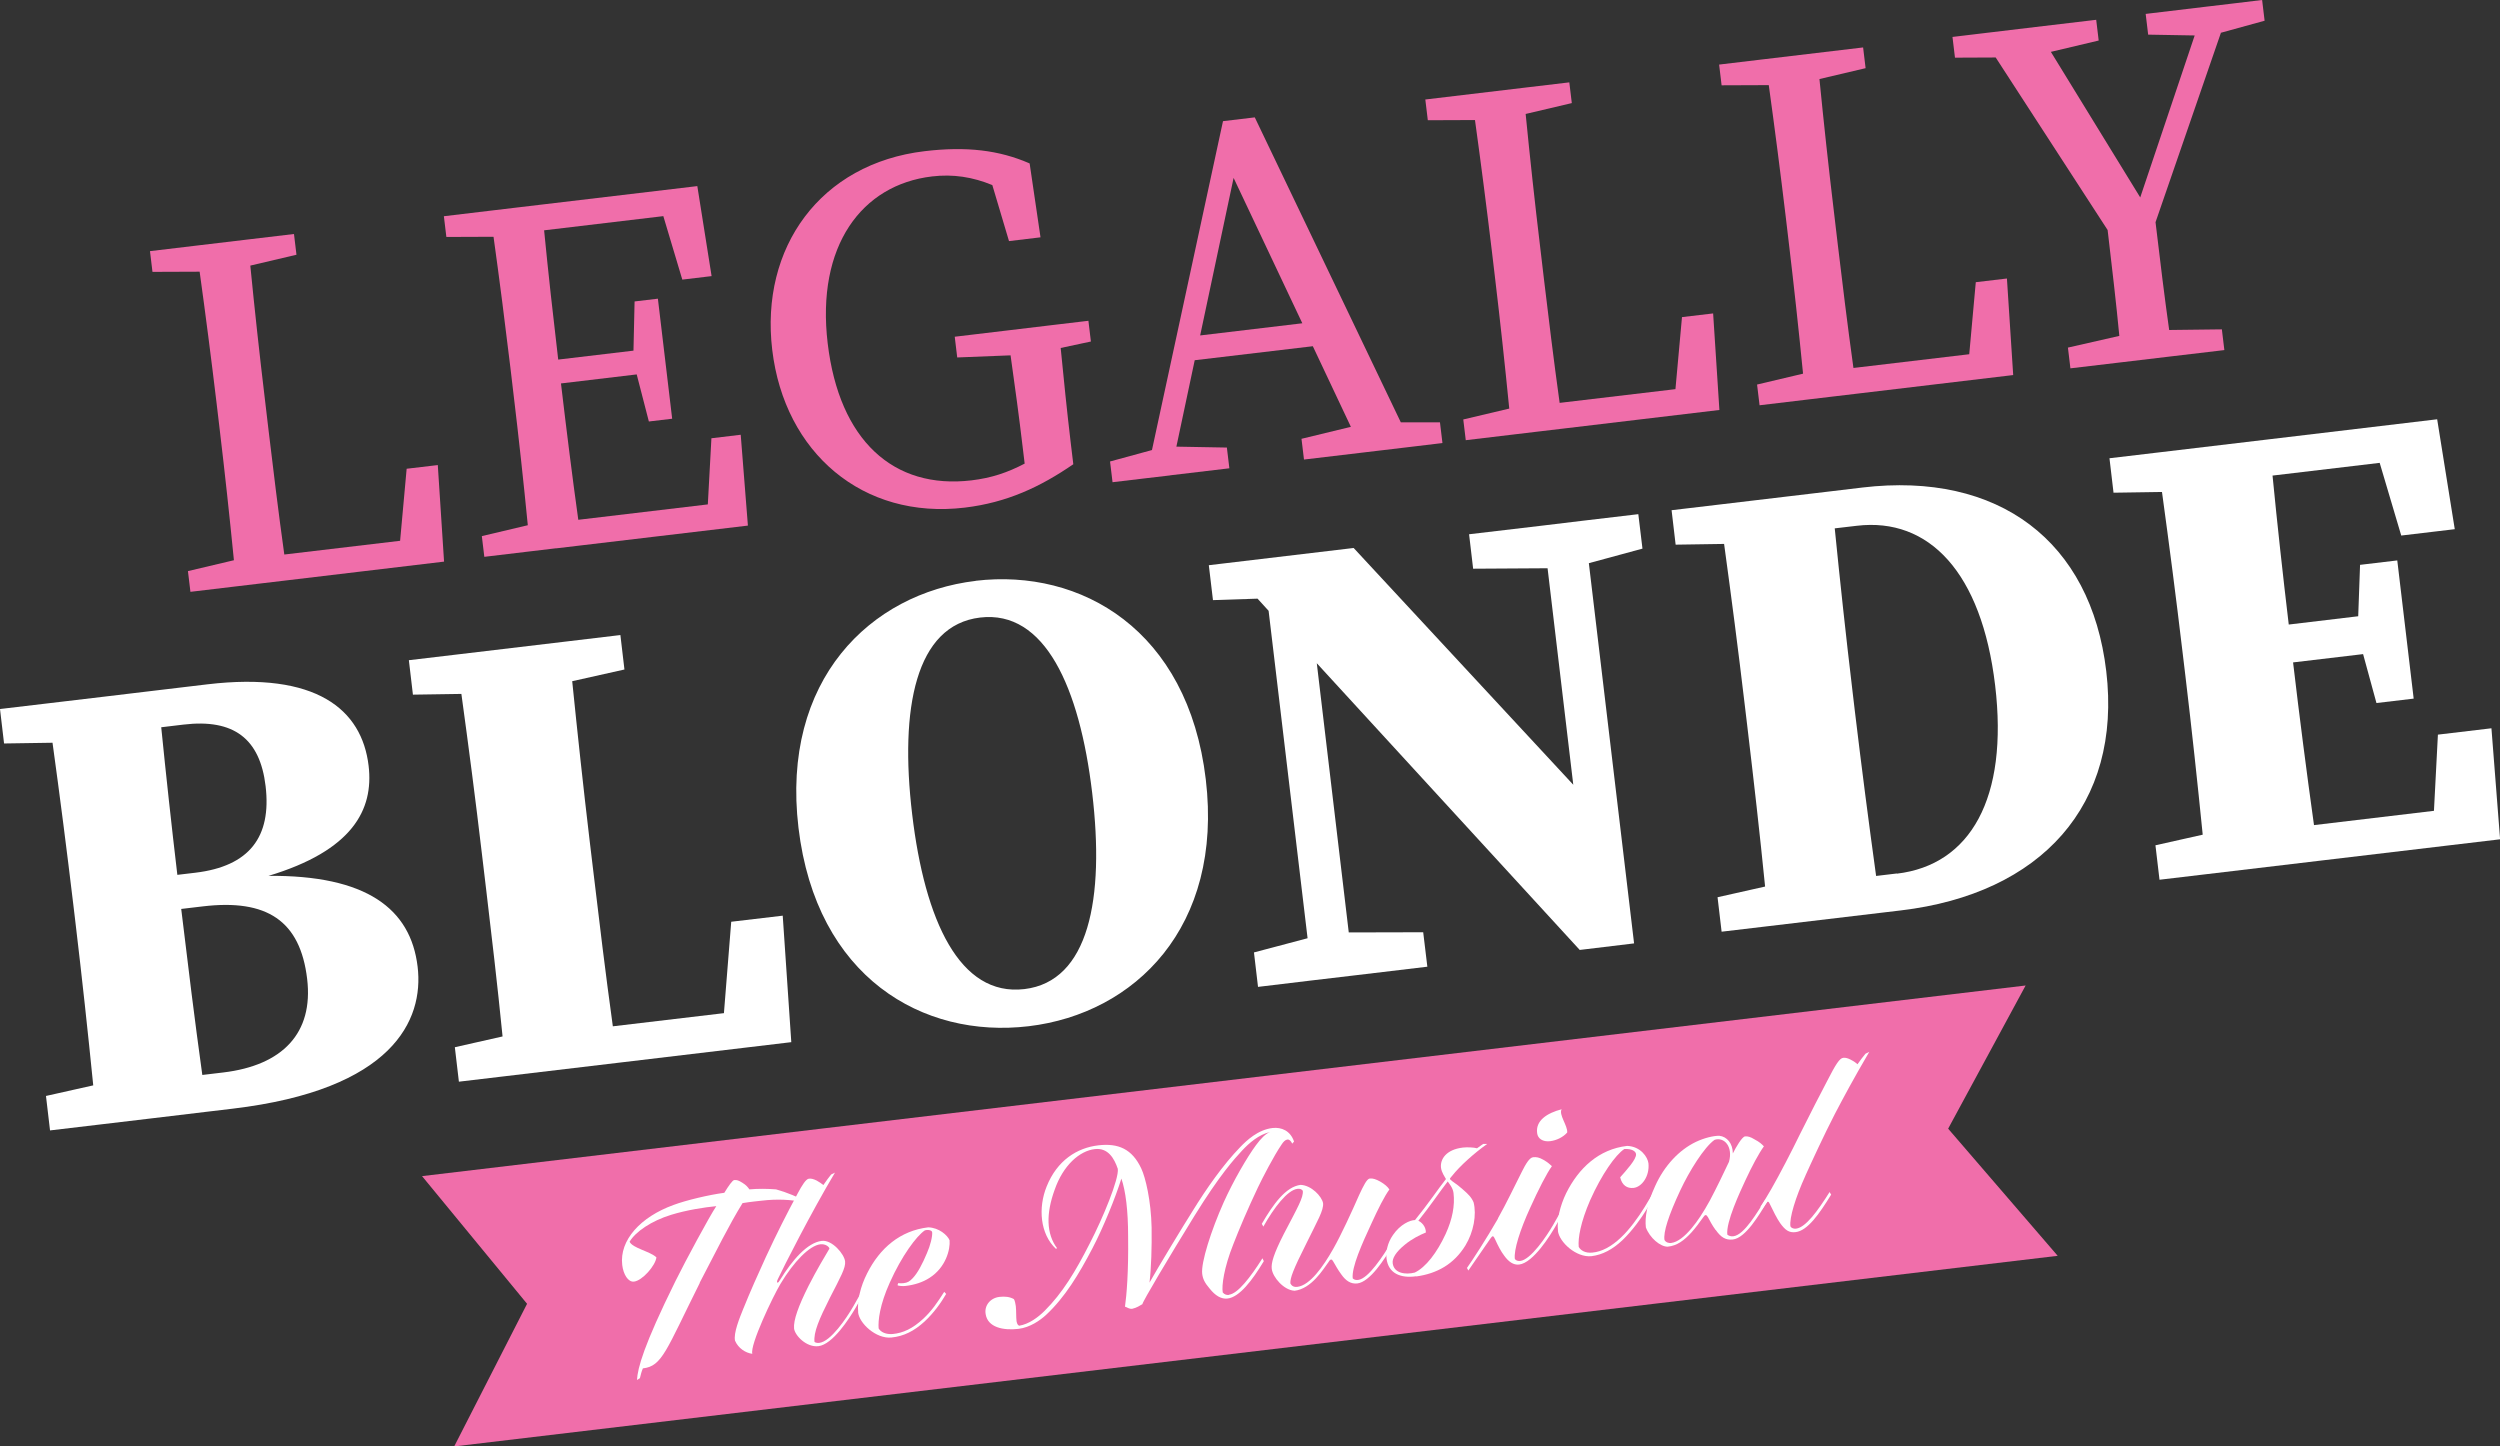 <?xml version="1.0" encoding="UTF-8"?><svg id="Layer_1" xmlns="http://www.w3.org/2000/svg" viewBox="0 0 271.36 157"><rect x="0" y="0" width="271.36" height="157" fill="#333333" stroke="none"/><defs><style>.cls-1{fill:#fff;}.cls-1,.cls-2{stroke-width:0px;}.cls-2{fill:#f06eaa;}</style></defs><path class="cls-2" d="m223.36,136.31l-174.06,20.69c2.64-5.16,5.28-10.32,7.91-15.48-3.8-4.62-7.6-9.24-11.4-13.86,58.02-6.9,116.04-13.8,174.06-20.69-2.8,5.18-5.6,10.36-8.41,15.54,3.96,4.6,7.93,9.2,11.89,13.8Z"/><path class="cls-2" d="m28.47,63.31l2.78-.33,16.95-2.02-.68-10.48-3.38.4-.71,7.82-12.57,1.49c-.65-4.67-1.21-9.31-1.68-13.24l-.45-3.81c-.57-4.75-1.09-9.54-1.56-14.31l5.01-1.18-.27-2.25-5.05.6-5.55.66-5.03.6.27,2.25,5.12-.02c.65,4.69,1.26,9.44,1.84,14.28l.33,2.79c.56,4.7,1.08,9.48,1.55,14.25l-4.99,1.18.27,2.25,5.03-.6,2.77-.33Z"/><path class="cls-2" d="m60.37,59.52l2.78-.33,18.03-2.14-.78-9.86-3.18.38-.39,7.18-14.06,1.67c-.66-4.74-1.26-9.56-1.88-14.8l8.22-.98,1.32,5.11,2.53-.3-1.55-13.03-2.53.3-.12,5.34-8.17.97c-.56-4.75-1.08-9.41-1.53-14.03l12.94-1.54,2.06,6.89,3.18-.38-1.55-9.77-16.93,2.01-2.78.33-2.77.33-5.03.6.27,2.25,5.12-.02c.66,4.75,1.27,9.53,1.84,14.28l.32,2.72c.58,4.84,1.1,9.6,1.56,14.31l-4.99,1.18.27,2.25,5.03-.6,2.77-.33Z"/><path class="cls-2" d="m104.71,55.1c4.6-.55,8.21-2.25,11.79-4.71l-.29-2.42c-.41-3.46-.75-6.84-1.08-10.2l3.28-.7-.27-2.25-3.29.39-5.52.66-5.7.68.27,2.25,5.79-.23c.47,3.33.93,6.69,1.32,10.01l.21,1.74c-1.85.97-3.59,1.56-5.77,1.82-8.48,1.01-14.36-4.35-15.61-14.87-1.26-10.58,3.69-17.22,11.33-18.12,2.28-.27,4.41.06,6.54.94l1.81,6.08,3.42-.41-1.18-8.02c-3.32-1.45-6.86-1.87-11.4-1.33-11.29,1.34-17.87,10.43-16.54,21.57,1.33,11.16,9.83,18.44,20.89,17.12Z"/><path class="cls-2" d="m127.04,51.59l6.4-.76-.27-2.25-5.48-.1,1.99-9.38,12.82-1.52,4.13,8.75-5.36,1.3.27,2.25,6.4-.76,5.38-.64,3.25-.39-.27-2.25h-4.25s-15.85-33.1-15.85-33.1l-3.45.41-7.71,35.7-4.55,1.24.27,2.25,3.62-.43,2.64-.31Zm14.31-16.5l-11.08,1.32,3.63-17.1,7.46,15.78Z"/><path class="cls-2" d="m166.9,46.85l2.78-.33,16.95-2.02-.68-10.48-3.38.4-.71,7.82-12.57,1.49c-.65-4.67-1.21-9.31-1.68-13.24l-.45-3.81c-.57-4.75-1.09-9.54-1.56-14.31l5.01-1.18-.27-2.25-5.05.6-5.55.66-5.03.6.27,2.25,5.12-.02c.65,4.69,1.26,9.44,1.84,14.28l.33,2.79c.56,4.7,1.08,9.48,1.55,14.25l-4.99,1.18.27,2.25,5.03-.6,2.77-.33Z"/><path class="cls-2" d="m218.52,40.71l-.68-10.48-3.38.4-.71,7.82-12.57,1.49c-.65-4.67-1.21-9.31-1.68-13.24l-.45-3.81c-.57-4.75-1.09-9.54-1.56-14.31l5.01-1.18-.27-2.25-5.05.6-5.55.66-5.03.6.27,2.25,5.12-.02c.65,4.69,1.26,9.44,1.84,14.28l.33,2.79c.56,4.7,1.08,9.48,1.55,14.25l-4.99,1.18.27,2.25,5.03-.6,2.77-.33,2.78-.33,16.95-2.02Z"/><path class="cls-2" d="m241.05,3.56l4.76-1.31-.27-2.25-3.41.41-2.87.34-6.36.76.27,2.25,5.05.09-5.91,17.58-9.7-15.8,5.19-1.23-.27-2.25-6.58.78-6.02.72-3,.36.27,2.25,4.42-.02,12.15,18.73c.5,4.25.94,8.03,1.27,11.49l-5.58,1.27.27,2.25,5.58-.66,5.55-.66,5.58-.66-.27-2.25-5.72.07c-.5-3.55-.97-7.38-1.48-11.7l7.09-20.54Z"/><path class="cls-1" d="m29.11,95.08c9.13-2.74,11.47-7.17,10.9-11.96-.73-6.13-5.69-10.24-17.5-8.84l-5.45.65-5.85.7-6.06.72-5.15.61.44,3.74,5.26-.08c.81,5.86,1.56,11.74,2.26,17.59l.24,2.02c.71,5.96,1.34,11.78,1.92,17.58l-5.13,1.15.44,3.74,5.15-.61,6.06-.72,5.85-.7,2.77-.33c17.33-2.06,20.77-9.58,20.07-15.41-.75-6.29-5.55-9.96-16.24-9.86Zm-9.19-16.43c5.46-.65,8.3,1.53,8.91,6.68.65,5.5-1.74,8.7-7.64,9.4l-1.94.23c-.64-5.41-1.22-10.74-1.75-16.02l2.42-.29Zm4.31,37.76l-2.27.27c-.82-5.9-1.55-11.85-2.29-18.02l2.36-.28c6.93-.82,10.56,1.55,11.31,7.88.7,5.88-2.67,9.38-9.11,10.15Z"/><path class="cls-1" d="m78.59,109.97l-12.07,1.43c-.8-5.79-1.49-11.52-2.08-16.5l-.44-3.67c-.69-5.82-1.31-11.57-1.89-17.29l5.67-1.27-.44-3.74-5.7.68-12.11,1.44-5.15.61.44,3.74,5.26-.08c.79,5.74,1.54,11.51,2.22,17.29l.48,4.03c.55,4.64,1.21,10.2,1.77,15.86l-5.18,1.17.44,3.74,5.15-.61,6.06-.72,6.06-.72,18.81-2.24-.93-13.73-5.59.66-.79,9.89Z"/><path class="cls-1" d="m105.91,63.05c-11.43,1.36-21.15,10.75-19.24,26.8,1.93,16.23,13.49,22.91,24.99,21.54,11.5-1.37,21.13-10.74,19.22-26.8-1.93-16.23-13.54-22.9-24.97-21.55Zm5.27,44.31c-7.01.83-10.8-7.43-12.17-18.98-1.37-11.5.37-20.52,7.38-21.35s10.79,7.53,12.16,19.03-.36,20.47-7.36,21.3Z"/><polygon class="cls-1" points="167.43 57.05 159.46 57.99 159.9 61.73 167.98 61.68 170.77 85.18 146.93 59.48 131.21 61.35 131.66 65.14 136.5 64.98 137.7 66.3 141.93 101.84 136.11 103.38 136.55 107.12 142.47 106.41 146.96 105.88 154.93 104.93 154.48 101.19 146.4 101.21 142.93 71.99 171.47 103.11 177.37 102.4 175.99 90.8 172.46 61.13 178.28 59.55 177.83 55.81 171.91 56.51 167.43 57.05"/><path class="cls-1" d="m202.14,52.92l-3.43.41-6.06.72-6.06.72-5.15.61.44,3.74,5.26-.08c.79,5.76,1.54,11.54,2.22,17.29l.28,2.34c.72,6.04,1.38,11.84,1.95,17.56l-5.16,1.16.44,3.74,5.15-.61,6.06-.72,6.06-.72,2.19-.26c15.22-1.81,24.02-11.44,22.29-25.98-1.67-14.08-11.65-21.68-26.49-19.92Zm3.76,41.89l-2.26.27c-.81-5.87-1.57-11.75-2.3-17.84l-.27-2.29c-.71-5.96-1.34-11.8-1.92-17.6l2.39-.28c7.84-.93,13.56,5.06,15.02,17.32s-2.69,19.49-10.66,20.44Z"/><path class="cls-1" d="m264.19,88.01l-13.02,1.55c-.81-5.81-1.56-11.63-2.27-17.66l7.6-.9,1.45,5.31,4.04-.48-1.78-15-4.04.48-.2,5.58-7.54.9c-.65-5.46-1.24-10.84-1.76-16.17l11.63-1.38,2.34,7.89,5.81-.69-1.91-11.93-18.3,2.18-6.06.72-6.06.72-5.15.61.44,3.74,5.26-.08c.79,5.76,1.54,11.54,2.22,17.29l.31,2.58c.7,5.86,1.32,11.62,1.89,17.33l-5.13,1.15.44,3.74,5.15-.61,6.06-.72,6.06-.72,19.7-2.34-.94-12.05-5.81.69-.43,8.27Z"/><path class="cls-1" d="m75.96,139.25c-3.67,7.34-4.07,9.04-6.18,9.28-.15.34-.24.72-.32,1.06l-.32.2c.08-1.31.7-3.7,4.18-10.74,1.11-2.24,3.7-7.04,4.43-8.13-1.33.13-3.2.42-4.9.94-2.17.67-3.87,1.84-4.51,2.92.29.69,2.26,1.06,2.91,1.7-.1.89-1.52,2.52-2.43,2.63-.64.08-1.16-.79-1.28-1.8-.32-2.7,1.99-5.22,5.57-6.52,1.36-.51,3.84-1.1,5.51-1.32.47-.77.89-1.36,1.07-1.38.3-.03.49.04.89.29.42.25.64.53.76.72.94-.09,2.01-.07,2.9,0,1.08.29,2.64.92,3.05,1.29l-.1.13c-1.25-.34-2.94-.38-4.46-.2-.39.05-1.17.11-2.13.27-1.48,2.4-2.79,5.08-4.65,8.64Z"/><path class="cls-1" d="m80.71,141.99c.65-1.63,1.64-3.86,2.42-5.55,1.24-2.67,2.17-4.5,3.48-6.95.44-.82.87-1.52,1.19-1.55.23-.03.47.02.84.2.32.19.55.33.73.49.26-.38.7-.99.84-1.14l.42-.21c-2.62,4.39-5.56,10.21-6.19,11.54-.11.22-.14.39-.05.4.09.01.17-.11.29-.31,1.31-2.12,2.94-4.03,4.52-4.22,1.12-.13,2.44,1.43,2.53,2.23.08.69-.5,1.71-1.65,3.95-1.17,2.32-1.79,3.76-1.67,4.79.1.08.32.13.52.1,1.24-.14,2.94-2.66,3.69-3.96.93-1.57,1.81-3.34,2.33-4.49l.21.23c-.5,1.1-1.38,2.85-2.29,4.42-.68,1.15-2.48,3.98-4.04,4.16-1.3.15-2.55-1.16-2.64-1.92-.08-.9.48-2.45,1.57-4.62.89-1.75,1.78-3.22,2.27-4.05-.02-.18-.41-.53-.98-.47-1.19.14-2.89,1.89-4.33,4.29-.8,1.32-3.35,6.66-3.06,7.6-.75-.1-1.53-.61-1.88-1.43-.17-.84.48-2.42.93-3.54Z"/><path class="cls-1" d="m93.15,142.44c-.12-1.26.25-2.81.97-4.22,1.37-2.74,3.59-4.64,6.63-5,1.16.03,2.09.85,2.32,1.4.09.99-.4,2.95-2.17,4.08-.73.48-1.65.77-2.59.88-.25.03-.76.02-.89-.08l.07-.22c.19.02.4.02.58,0,.44-.05.67-.19,1-.54.54-.57,1.05-1.54,1.54-2.71.37-.83.62-1.84.57-2.29-.05-.23-.52-.29-.81-.18-.9.62-2.49,2.75-3.79,5.66-1.09,2.42-1.28,4.12-1.21,4.97.23.41.8.67,1.53.61,1.12-.11,2.16-.58,3.33-1.67.88-.82,1.51-1.73,2.26-2.91l.21.23c-.56.97-1.36,2.08-2.34,2.99-1.13,1.04-2.27,1.61-3.6,1.74-1.67.17-3.52-1.56-3.62-2.76Z"/><path class="cls-1" d="m133.41,140.53c.94-.11,2.31-1.87,3.62-3.95l.15.31c-1.26,2.1-2.63,3.9-3.94,4.06-.69.08-1.34-.33-1.93-1.07-.56-.65-.75-1.07-.82-1.62-.14-1.21.96-4.68,2.34-7.77,1.05-2.33,2.54-4.89,3.5-6.19.52-.71,1.06-1.26,1.53-1.43-1.22.28-2.27,1.19-3.04,2.02-.82.88-2.41,2.62-5.18,7.1-2.73,4.43-5.62,9.29-5.64,9.57-.26.15-.63.4-1.1.5-.37.04-.55-.17-.79-.23.18-1.27.39-3.78.34-7.63,0-2.83-.27-4.93-.73-6.27-.66,2.1-1.94,5.26-3.15,7.58-1.46,2.79-2.96,5.29-5.03,7.22-.63.58-1.74,1.36-2.98,1.51-1.69.2-3.34-.17-3.57-1.58-.18-.95.51-1.78,1.5-1.89.6-.07,1.11-.01,1.56.24.11.15.18.56.21.77.06.55.02,1.18.08,1.64.06.32.17.44.29.48,1.05-.17,2.05-.91,2.76-1.62,1.93-1.92,3.35-4.27,4.88-7.28,1.44-2.77,3.21-7.06,3.06-8.13-.39-1.16-1.08-2.31-2.5-2.14-1.63.19-3.42,1.72-4.36,4.43-.93,2.57-.91,4.75.27,6.33l-.13.06c-1.72-1.61-1.94-4.46-1-6.77,1.13-2.82,3.29-4.19,5.61-4.46,2.15-.25,3.66.38,4.66,2.52.46.97,1.06,3.5,1.12,6.41.03,2.06-.04,4.44-.23,5.97.86-1.54,3.72-6.26,4.63-7.69,1.58-2.57,3.39-5.13,5.21-7.01.7-.73,1.94-1.9,3.52-2.08.98-.11,1.94.31,2.33,1.47l-.2.23c-.13-.31-.33-.47-.52-.45-.23.03-.44.24-.63.54-.83,1.21-2.08,3.63-2.57,4.66-1.12,2.36-2.03,4.51-2.67,6.16-1.02,2.56-1.28,4.51-1.15,5.24.19.23.43.3.7.27Z"/><path class="cls-1" d="m140.5,140.1c-1.12-.05-2.35-1.44-2.46-2.38-.07-.6.17-1.55,1.32-3.8,1.5-2.87,2.14-3.96,2.05-4.67-.11-.15-.28-.25-.58-.21-1.08.13-2.55,2.04-3.7,4.1l-.17-.3c1.24-2.14,2.61-4.04,4.22-4.23,1.17.05,2.28,1.24,2.43,1.97.09.78-.61,1.93-1.79,4.34-1.49,2.96-1.78,3.8-1.76,4.38.09.15.24.44.76.38,1.35-.16,2.79-2.16,3.92-4.17.81-1.42,2.01-4.02,2.8-5.83.45-.96.82-1.72,1.14-1.76.32-.04.68.08,1.13.33.5.29.81.56,1,.86-.54.74-1.24,2.14-1.92,3.63-1.06,2.28-2.2,4.83-2.06,6.02.16.17.39.19.58.17,1.14-.13,2.73-2.66,3.55-3.96l.17.28c-.83,1.4-2.42,3.9-3.8,4.06-.69.08-1.24-.27-1.74-.98-.39-.53-.62-.97-.88-1.41-.09-.15-.14-.22-.23-.2-.07,0-.16.06-.27.26-.6.81-1.84,2.91-3.72,3.13Z"/><path class="cls-1" d="m153.72,138.53c-1.73.25-3.03-.34-3.22-1.92-.09-.73.1-1.71.7-2.56.79-1.16,1.85-1.61,2.39-1.62,1.42-1.74,2.47-3.33,3.36-4.45-.12-.24-.47-.69-.54-1.24-.1-.89.54-1.97,2.39-2.18.44-.05,1.2-.02,1.52.08l.66-.47h.44c-1.43,1.02-2.95,2.38-3.82,3.48-.08.1-.23.26-.22.3,0,.07.16.19.29.29.43.3.73.52,1.07.83.59.51.98.88,1.21,1.44.34,1.35,0,3.22-.89,4.68-1.25,2.03-3.08,3.05-5.34,3.36Zm-2.55-1.4c.15,1.1,1.42,1.25,2.39,1,1.19-.56,2.42-2.16,3.36-4.2.74-1.62,1.01-3.09.85-4.44-.07-.57-.47-1.01-.63-1.25-.91,1.17-1.87,2.63-3.19,4.27.29.11.83.58.82,1.27-.64.26-1.52.69-2.3,1.34-.93.76-1.38,1.46-1.3,2.01Z"/><path class="cls-1" d="m162.59,132.25c.9-1.59,1.82-3.53,2.57-5.01.45-.91.86-1.59,1.25-1.63.37-.04.65.02,1.1.27.52.29.71.5.94.7-.54.74-1.47,2.54-2.37,4.55-1.07,2.33-1.79,4.57-1.65,5.53.14.19.38.23.58.21,1.14-.13,2.83-2.63,3.58-3.92.93-1.57,1.81-3.34,2.33-4.49l.21.23c-.5,1.1-1.36,2.85-2.29,4.42-.52.9-2.39,3.97-3.95,4.15-.62.07-1.15-.31-1.62-.97-.36-.47-.66-1.06-.97-1.74-.09-.18-.16-.35-.25-.36-.09.01-.13.04-.27.24-.4.58-1.78,2.6-2.4,3.48l-.15-.28c.56-.78,2.07-3.1,3.37-5.36Zm6.92-11.85c-.35.57.67,1.8.6,2.53-.43.49-1.13.85-1.86.94-.8.09-1.33-.29-1.4-.86-.2-1.35,1.04-2.19,2.67-2.61Z"/><path class="cls-1" d="m169.11,133.58c-.14-1.17.22-2.69.89-4.07,1.35-2.71,3.53-4.77,6.62-5.13,1.47.06,2.23,1.22,2.31,1.89.14,1.4-.72,2.57-1.61,2.67-.71.08-1.26-.29-1.46-1.15.66-.75,1.79-1.97,1.72-2.52-.03-.3-.44-.6-1.27-.55-.95.62-2.46,2.75-3.71,5.56-1.04,2.4-1.33,4.12-1.24,5.06.18.35.69.71,1.49.62.99-.09,2.04-.63,3.1-1.64.88-.82,1.84-2.12,2.56-3.29.84-1.37,1.53-2.61,2.03-3.69l.21.23c-.52,1.13-1.19,2.34-2.01,3.69-.56.92-1.54,2.31-2.63,3.35-1.07,1.01-2.18,1.6-3.37,1.74-1.65.17-3.49-1.52-3.64-2.75Z"/><path class="cls-1" d="m186.22,133.51c-.36-.49-.66-1.06-.83-1.39-.11-.17-.17-.24-.26-.23s-.15.09-.27.26c-.38.53-.8,1.11-1.25,1.61-.82.89-1.57,1.46-2.6,1.56-.81,0-1.94-.96-2.36-2.09-.13-1.08.12-2.57,1.01-4.5.98-2.18,2.58-3.9,4.41-4.78.97-.46,1.94-.67,2.54-.67.85.09,1.47.83,1.48,1.92.34-.69,1-1.81,1.32-1.85.3-.03.59.05,1.03.32.57.3.78.51,1.02.76-.54.74-1.32,2.2-2.01,3.69-.61,1.32-2.12,4.54-1.96,5.89.16.14.42.21.65.18,1.21-.14,2.65-2.7,3.48-3.98l.17.28c-.84,1.37-2.31,3.89-3.7,4.05-.78.09-1.3-.24-1.86-1.04Zm-4.8,1.4c.66-.08,1.43-.68,2.2-1.6.61-.72,1.28-1.73,1.97-2.99.74-1.39,1.43-2.84,2.08-4.21.46-1.63-.5-2.73-1.56-2.39-1.12.78-2.76,3.41-3.74,5.52-1.26,2.7-1.84,4.51-1.7,5.35.15.28.48.36.74.33Z"/><path class="cls-1" d="m195.97,127.61c-1.07,2.35-1.76,4.59-1.63,5.5.12.22.38.28.63.25,1.03-.14,2.31-1.89,3.62-3.97l.17.28c-1.29,2.1-2.56,3.92-3.86,4.07-.73.09-1.14-.24-1.67-.97-.36-.51-.76-1.33-1.09-2.01-.09-.2-.15-.33-.25-.32-.07,0-.13.11-.31.36-.14.2-.28.4-.34.5l-.15-.31c.32-.48.72-1.15,1.17-1.92.93-1.62,2.25-4.18,3.09-5.91,1.24-2.47,2.13-4.22,2.95-5.77.96-1.88,1.38-2.53,1.77-2.57.25-.03.49.04.79.19.37.19.62.37.76.51.2-.3.74-1.01.86-1.14l.42-.21c-1.78,3.04-2.79,4.94-3.74,6.75-1.21,2.35-2.47,5.09-3.19,6.68Z"/></svg>